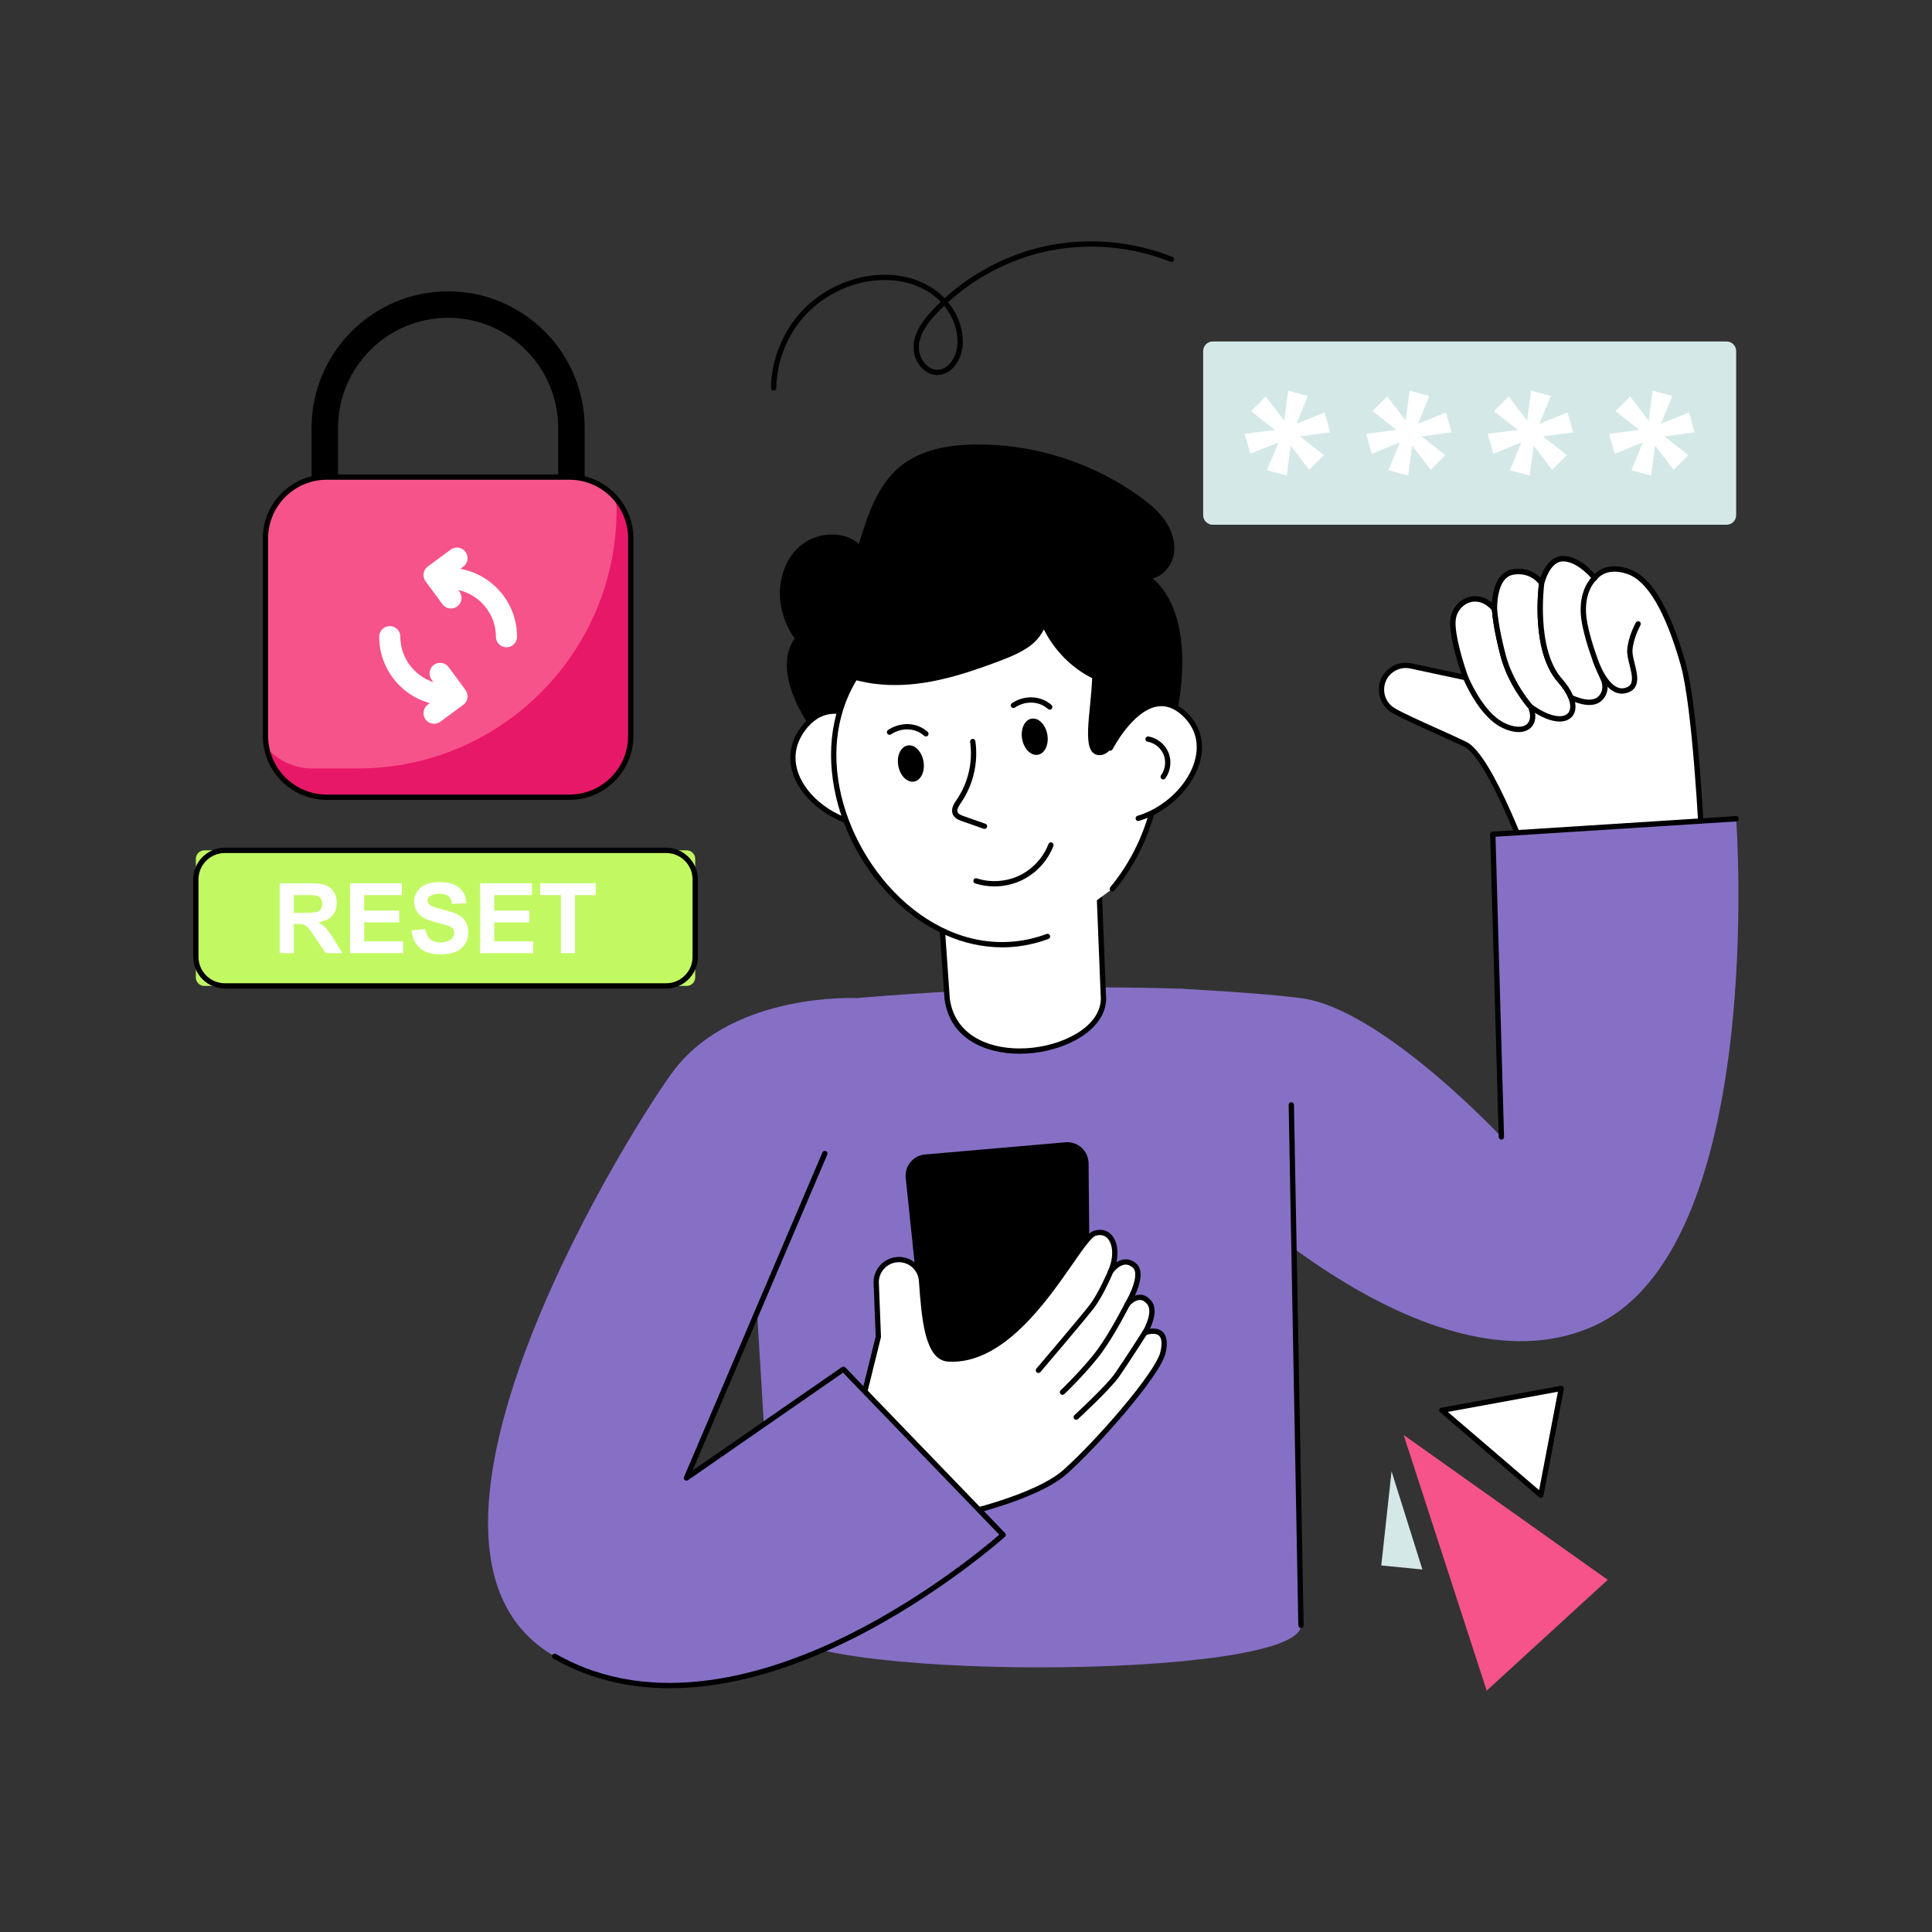 <svg xmlns="http://www.w3.org/2000/svg" enable-background="new 0 0 2500 2500" viewBox="0 0 2500 2500"><rect x="0" y="0" width="2500" height="2500" fill="#333333" stroke="none"/><path d="M739.42,741.68H420.31c-9.46,0-17.13-7.67-17.13-17.13V553.64c0-97.41,79.25-176.66,176.66-176.66
					c97.45,0,176.7,79.25,176.7,176.66v170.91C756.54,734.01,748.88,741.68,739.42,741.68z M437.43,707.43h284.86V553.64
					c0-78.53-63.88-142.41-142.41-142.41c-78.56,0-142.45,63.88-142.45,142.41V707.43z"/><path fill="#fff" d="M2203.21,1108.34l-213.32,39.83c0,0-57.86-167.73-93.9-185.11c-29.59-14.25-72.38-31.93-92.57-43.45
								c-9.4-5.37-15.34-15.18-15.77-26c-0.1-2.76,0.14-5.45,0.7-8c3.58-16.35,19.9-27.62,37.22-23.92l71.04,15.21l-0.02-0.04
								c-0.53-1.49-17.75-48.99-16.48-73.11c0.91-16.97,15.48-30.56,31.88-28.5c1.8,0.2,3.63,0.6,5.43,1.22
								c5.58,1.86,11.25,5.65,16.5,11.8c0,0-1.79-43.9,23.92-48.02c10.96-1.74,19.32,0.63,25.27,4.01
								c6.62,3.65,10.31,8.47,11.43,10.05l0.36,0.56c0,0,7.04-31.42,27.29-31.83c21.53-0.44,41.3,24.91,41.3,24.91
								s12.73-19.16,43.71-8.33c30.97,10.86,53.49,59.01,70.69,119.19C2195.07,918.93,2203.21,1108.34,2203.21,1108.34z"/><path d="M1989.88,1151.59c-1.43,0-2.75-0.91-3.23-2.31c-19.85-57.55-64.67-169.89-92.15-183.15
								c-11.34-5.46-24.84-11.52-37.89-17.38c-21.76-9.77-42.32-19-54.89-26.18c-10.48-5.99-17.01-16.77-17.5-28.84
								c-0.11-3.05,0.15-6.03,0.78-8.87c4.07-18.62,22.57-30.53,41.28-26.54l65.07,13.93c-4.79-14.1-15.72-48.8-14.67-68.7
								c0.52-9.57,4.98-18.54,12.26-24.62c6.74-5.63,15.09-8.15,23.47-7.1c2.05,0.23,4.12,0.7,6.12,1.38
								c4.26,1.42,8.32,3.75,12.12,6.95c0.88-13.7,5.35-39.9,26.64-43.31c10.09-1.61,19.6-0.07,27.5,4.41
								c3.65,2.01,6.5,4.34,8.63,6.47c3.44-9.9,11.94-27.8,28.69-28.13c0.21,0,0.42-0.01,0.63-0.01c18.17,0,34.52,16.09,40.78,23.08
								c5.63-5.53,19.75-15.06,44.8-6.31c28.51,10,52.35,49.74,72.86,121.48c17.1,59.84,25.11,242.6,25.44,250.35
								c0.07,1.7-1.12,3.2-2.79,3.52l-213.32,39.83C1990.31,1151.57,1990.09,1151.59,1989.88,1151.59z M1819.01,864.41
								c-12.85,0-24.47,8.92-27.32,21.93c-0.5,2.28-0.71,4.68-0.63,7.14c0.39,9.68,5.64,18.35,14.05,23.15
								c12.28,7.01,33.63,16.6,54.29,25.88c13.1,5.88,26.64,11.96,38.06,17.46c34.72,16.75,86.68,161.5,94.68,184.3l207.5-38.74
								c-1.13-24.33-9.35-190.82-25.06-245.79c-19.58-68.48-42.64-107.82-68.53-116.9c-27.9-9.75-39.26,6.32-39.73,7.01
								c-0.62,0.9-1.63,1.47-2.72,1.5c-1.21,0.12-2.15-0.44-2.82-1.3c-0.19-0.24-19.03-24.06-38.53-23.59
								c-17.31,0.34-23.96,28.87-24.02,29.16c-0.3,1.35-1.39,2.38-2.75,2.62c-1.38,0.24-2.73-0.36-3.48-1.53l-0.35-0.56
								c-1.08-1.52-4.44-5.72-10.2-8.89c-6.67-3.79-14.44-4.99-23.08-3.63c-22.4,3.59-21.06,44.09-21.04,44.5
								c0.06,1.46-0.82,2.79-2.17,3.32c-1.35,0.54-2.91,0.14-3.85-0.97c-4.57-5.36-9.61-8.98-14.97-10.77
								c-1.56-0.54-3.14-0.89-4.74-1.07c-6.5-0.82-12.99,1.15-18.26,5.55c-5.83,4.87-9.41,12.06-9.81,19.73
								c-0.97,18.34,9.76,53.7,16.26,71.7c0.4,1.05,0.28,2.25-0.38,3.19c-0.79,1.13-2.17,1.7-3.52,1.41l-71.04-15.21
								C1822.89,864.61,1820.93,864.41,1819.01,864.41z"/><path fill="#fff" d="M1943.97,937.93c-28.51-14.65-47.37-61.05-47.37-61.05l-0.02-0.04c-0.53-1.49-17.75-48.99-16.48-73.11
								c0.91-16.97,15.48-30.56,31.88-28.5c0.43,0.06,0.87,0.1,1.3,0.19c1.39,0.21,2.77,0.58,4.14,1.03
								c5.58,1.86,11.25,5.65,16.5,11.8c0,0,1.09,22.22,11.21,60.2c9.8,36.83,33.86,64.27,35.34,65.96
								c0.02,0.04,0.05,0.07,0.08,0.08C1990.48,938.37,1972.46,952.58,1943.97,937.93z"/><path d="M1965.12,947.3c-6.74,0-14.53-2.11-22.71-6.32c-28.78-14.79-47.5-59.21-48.92-62.66c-0.05-0.1-0.1-0.21-0.13-0.31
								c-1.85-5.13-17.94-50.51-16.68-74.45c0.52-9.57,4.98-18.54,12.26-24.62c6.74-5.63,15.09-8.15,23.47-7.1l0.42,0.06
								c0.4,0.05,0.8,0.1,1.18,0.19c1.25,0.18,2.8,0.56,4.49,1.13c6.55,2.18,12.61,6.5,18.01,12.82c0.49,0.58,0.78,1.3,0.82,2.05
								c0.01,0.22,1.21,22.37,11.1,59.49c9.06,34.05,30.32,59.67,34.56,64.53c0.3,0.31,0.55,0.67,0.71,1.08
								c4.94,11.87,3.83,22.32-3.06,28.67C1976.71,945.49,1971.36,947.29,1965.12,947.3z M1899.73,875.49
								c0.02,0.03,0.03,0.07,0.05,0.1c0.18,0.45,18.72,45.4,45.76,59.29l0,0c12.88,6.63,24.56,7.38,30.46,1.94
								c4.56-4.21,5.13-11.65,1.6-20.48c-4.99-5.78-26.5-32.14-35.78-67c-8.9-33.41-10.87-54.54-11.25-59.7
								c-4.37-4.9-9.16-8.24-14.23-9.92c-1.32-0.44-2.48-0.74-3.56-0.9c-0.41-0.08-0.6-0.1-0.78-0.12l-0.51-0.07
								c-6.43-0.8-12.89,1.17-18.15,5.57c-5.83,4.87-9.41,12.06-9.81,19.73C1882.56,822.22,1893.23,857.44,1899.73,875.49z"/><path fill="#fff" d="M1980.54,914.5c-0.03-0.01-0.05-0.04-0.08-0.08c-1.48-1.69-25.54-29.13-35.34-65.96
								c-10.12-37.99-11.21-60.2-11.21-60.2s-1.79-43.9,23.92-48.02c10.96-1.74,19.32,0.63,25.27,4.01
								c0.82,0.47,1.61,0.93,2.37,1.41c0.75,0.51,1.49,1.03,2.17,1.56c0.27,0.22,0.57,0.44,0.81,0.66c0.63,0.49,1.18,0.99,1.68,1.48
								c0.27,0.22,0.5,0.46,0.74,0.7c1.89,1.85,3.1,3.45,3.66,4.24l0.36,0.56c0,0-11.72,85.66,23.72,125.69
								c7,7.9,11.63,15.38,14.19,22.03C2043.22,929.5,2019.42,942.6,1980.54,914.5z"/><path d="M2018.17,933.7c-10.84,0-24.69-5.62-39.64-16.42l0.01-0.01c-0.25-0.18-0.49-0.39-0.69-0.63
								c-4.45-5.1-26.59-31.79-36.04-67.3c-10.1-37.9-11.28-59.99-11.33-60.91c-0.08-1.94-1.59-47.02,26.8-51.57
								c10.09-1.61,19.6-0.07,27.5,4.41c0.87,0.49,1.71,0.99,2.52,1.5c0.91,0.63,1.71,1.18,2.44,1.75c0.52,0.41,0.77,0.61,0.98,0.8
								c0.53,0.4,1.15,0.95,1.71,1.5c0.31,0.26,0.59,0.54,0.86,0.82c1.49,1.45,2.89,3.08,4.03,4.68l0.45,0.7
								c0.44,0.69,0.62,1.5,0.51,2.31c-0.12,0.84-11.09,84.58,22.89,122.95c6.97,7.87,11.96,15.63,14.82,23.07
								c4.72,12.21,3.2,22.48-4.17,28.16C2028.18,932.32,2023.55,933.7,2018.17,933.7z M1982.85,911.94
								c23.12,16.62,38.58,16.94,44.81,12.13c4.8-3.7,5.51-11.09,1.96-20.27c-2.53-6.57-7.22-13.83-13.56-20.99
								c-34.07-38.47-26.12-115.65-24.72-127.11c-0.77-1.02-1.77-2.15-2.85-3.2c-0.22-0.23-0.34-0.36-0.49-0.48
								c-0.09-0.08-0.18-0.16-0.27-0.24c-0.4-0.4-0.85-0.81-1.36-1.21l-0.57-0.46c-0.01-0.01-0.28-0.22-0.29-0.23
								c-0.59-0.46-1.28-0.94-1.98-1.41c-0.6-0.38-1.34-0.81-2.11-1.24c-6.64-3.77-14.4-4.98-23.05-3.61
								c-22.44,3.6-21.06,44.09-21.04,44.5c0.01,0.19,1.21,22.34,11.1,59.46C1957.4,881.26,1978.29,906.68,1982.85,911.94z"/><path fill="#fff" d="M2074.59,898.4c-4.4,8.62-15.23,16.16-41.78,4.17c-2.56-6.64-7.19-14.12-14.19-22.03
								c-35.44-40.03-23.72-125.69-23.72-125.69s7.04-31.42,27.29-31.83c21.53-0.44,41.3,24.91,41.3,24.91s-20.84,17.8-12.89,58.84
								c6,30.9,18.23,59.44,23.95,71.72C2077.47,884.8,2077.73,892.18,2074.59,898.4z"/><path d="M2056.59,912.27c-6.52,0-14.76-1.86-25.19-6.58c-0.82-0.37-1.46-1.05-1.79-1.89c-2.53-6.57-7.22-13.83-13.56-20.99
								c-36.07-40.74-25.04-124.86-24.55-128.43c0.36-1.68,7.94-34.33,30.62-34.79c0.21,0,0.42-0.01,0.63-0.01
								c22.72,0,42.6,25.15,43.44,26.23c1.13,1.44,0.92,3.52-0.47,4.71c-0.78,0.67-19.19,17.22-11.75,55.58
								c6.05,31.13,18.58,59.97,23.69,70.92c3.52,7.6,3.51,15.95-0.01,22.91c0,0,0,0.01-0.01,0.01
								C2074.4,906.29,2068.26,912.27,2056.59,912.27z M2035.47,900c13.15,5.73,29.59,9.5,36.06-3.15
								c2.53-5.01,2.5-11.33-0.09-16.92c-5.21-11.17-18.01-40.63-24.2-72.5c-6.67-34.42,6.05-53.3,11.62-59.65
								c-5.28-5.97-20.76-21.53-36.61-21.32c-17.31,0.34-23.96,28.87-24.02,29.16c-0.06,0.55-11.03,84.29,22.95,122.67
								C2027.74,885.68,2032.54,892.98,2035.47,900z M2074.59,898.4h0.03H2074.59z"/><path fill="#fff" d="M2064.15,853.61c0,0,14.42,45.22,38.3,40.15c24.69-5.24,5.63-35.63,6.56-52.24
								c0.93-16.6,10.75-34.24,10.75-34.24"/><path d="M2098.68,897.59c-23.81,0-37.2-41.09-37.79-42.94c-0.57-1.8,0.42-3.73,2.22-4.3c1.8-0.58,3.73,0.42,4.3,2.22
								c3.76,11.75,17.26,41.48,34.33,37.84c4.04-0.86,6.75-2.46,8.27-4.9c3.49-5.59,1.01-15.53-1.38-25.14
								c-1.72-6.91-3.35-13.43-3.04-19.04c0.96-17.19,10.76-34.97,11.17-35.72c0.92-1.65,3-2.24,4.66-1.33
								c1.65,0.92,2.24,3.01,1.33,4.66c-0.09,0.17-9.45,17.17-10.33,32.77c-0.25,4.57,1.25,10.61,2.85,17
								c2.75,10.99,5.58,22.37,0.55,30.42c-2.53,4.04-6.79,6.73-12.66,7.97C2101.63,897.43,2100.13,897.59,2098.68,897.59z"/><path fill="#8670c5" d="M1527.03,1279.36c0,0,101.47,5.12,156.42,12.22c104.12,13.45,259.34,179.66,259.34,179.66l-11.13-391.7
							l314.91-20.05c0,0,41.55,560.24-188.2,658.15c-213.01,90.78-493.84-194.83-493.84-194.83L1527.03,1279.36z"/><path d="M1942.79,1474.66c-1.85,0-3.37-1.47-3.42-3.33l-11.12-391.7c-0.05-1.84,1.37-3.4,3.21-3.52l314.91-20.05
							c1.87-0.12,3.51,1.31,3.64,3.2c0.12,1.89-1.31,3.52-3.2,3.64l-311.61,19.84l11.03,388.39c0.05,1.89-1.44,3.47-3.33,3.52
							C1942.85,1474.66,1942.82,1474.66,1942.79,1474.66z"/><path fill="#8670c5" d="M1527.03,1279.36c79.16,6.35,141.02,70.97,143.93,150.33l12.5,673.42
								c-0.04,72.85-679.19,72.51-679.15-0.34l-39.22-643.34c-6.41-80.97,50.17-153.4,130.29-166.77
								C1244.06,1279.48,1388.01,1274.93,1527.03,1279.36z"/><line x1="1670.95" x2="1683.45" y1="1429.69" y2="2103.11" fill="#fff"/><path d="M1683.45,2106.54c-1.86,0-3.39-1.49-3.43-3.36l-12.5-673.42c-0.03-1.89,1.47-3.45,3.36-3.49
								c1.83,0,3.45,1.47,3.49,3.36l12.5,673.42c0.03,1.89-1.47,3.45-3.36,3.49C1683.49,2106.54,1683.47,2106.54,1683.45,2106.54z"/><path d="M1171.99,1524.22l34.97,333.78c1.61,15.38,15.56,26.43,30.9,24.47l149.76-19.12c13.86-1.77,24.2-13.63,24.07-27.6
								l-3.08-330.43c-0.15-16.06-13.95-28.59-29.95-27.2l-181.66,15.77C1181.67,1495.22,1170.39,1508.89,1171.99,1524.22z"/><path fill="#fff" d="M1109.61,1838.76l26.98-108.96l-2.67-68.31c-1.3-17.05,12.18-31.6,29.28-31.6h0
								c15.4,0,28.18,11.88,29.29,27.24c3.3,45.64,7.11,99.7,34.6,101.39c96.92,5.97,166.92-155.46,189.49-162.62
								s33.31,21.13,20.42,49.79c0,0,14.61-21.81,30.85-8.24c14.28,11.94-9,50.15-9,50.15s15.16-18.39,28.3-2.15
								c10.44,12.9-5.73,39.04-5.73,39.04s32.48-12.54,23.4,25.91c-6.67,28.26-86.09,118.45-126.57,154.27
								c-40.48,35.82-148.06,58.03-148.06,58.03L1109.61,1838.76z"/><path d="M1230.2,1966.12c-0.92,0-1.8-0.37-2.46-1.04l-120.6-123.94c-0.83-0.85-1.15-2.06-0.87-3.21l26.87-108.49l-2.65-67.82
								c-0.69-8.95,2.47-17.98,8.65-24.66c6.19-6.67,14.95-10.5,24.06-10.5c17.11,0,31.47,13.36,32.7,30.42l0.03,0.47
								c3.1,42.88,6.96,96.25,31.37,97.75c66.46,3.98,121.72-75.42,154.73-122.94c16.92-24.36,26.1-37.18,33.51-39.54
								c9.06-2.87,17.2-0.91,22.93,5.52c7.13,8.01,9.23,21.25,6.16,35.34c2.75-1.79,5.93-3.23,9.44-3.74
								c5.62-0.8,10.99,0.89,15.97,5.06c10.76,9,4.55,28.53-1.5,41.71c2.03-0.75,4.16-1.17,6.54-1.21
								c5.52,0.03,10.48,2.71,14.73,7.97c8.32,10.29,2.58,26.81-1.81,36.11c5-0.66,11.42-0.38,16.1,3.7
								c5.88,5.12,7.24,14.58,4.05,28.09c-7.04,29.82-88.85,121.73-127.63,156.05c-40.7,36.01-145.21,57.9-149.64,58.82
								C1230.66,1966.1,1230.43,1966.12,1230.2,1966.12z M1113.39,1837.73l117.95,121.22c14.29-3.12,108.18-24.57,144.65-56.85
								c41.56-36.77,119.25-126,125.5-152.49c2.52-10.68,1.87-18.06-1.87-21.34c-4.61-4.04-13.81-1.79-16.97-0.58
								c-1.37,0.52-2.93,0.12-3.86-1.02c-0.94-1.13-1.05-2.73-0.28-3.98c4.13-6.71,13.27-26.08,5.98-35.09
								c-2.94-3.63-6.01-5.41-9.42-5.43c-0.02,0-0.05,0-0.07,0c-7.1,0-13.45,7.53-13.52,7.61c-1.14,1.38-3.16,1.64-4.63,0.6
								c-1.46-1.04-1.87-3.03-0.94-4.57c5.64-9.26,19.53-37.55,9.73-45.74c-3.46-2.9-6.91-4.05-10.58-3.54
								c-8.49,1.2-15.16,10.96-15.23,11.05c-0.99,1.47-2.96,1.94-4.51,1.08c-1.55-0.87-2.19-2.77-1.46-4.4
								c7.22-16.03,7-33.13-0.52-41.57c-3.88-4.36-9.32-5.59-15.74-3.55c-5.53,1.76-17.4,18.83-29.96,36.92
								c-33.83,48.7-90.45,130.18-160.78,125.86c-30.39-1.87-34.31-56.18-37.78-104.1l-0.03-0.46
								c-0.97-13.5-12.34-24.07-25.87-24.07c-7.31,0-14.06,2.95-19.03,8.31c-4.97,5.36-7.4,12.33-6.84,19.61l2.68,68.43
								c0.01,0.32-0.02,0.65-0.1,0.96L1113.39,1837.73z"/><path fill="#fff" d="M1437.01,1645.69c0,0-12.36,29.55-24.54,45.31s-68.78,82.21-68.78,82.21"/><path d="M1343.69,1776.63c-0.79,0-1.58-0.27-2.22-0.82c-1.44-1.23-1.61-3.39-0.39-4.83c0.57-0.66,56.68-66.56,68.67-82.08
								c11.76-15.22,23.97-44.25,24.09-44.54c0.73-1.75,2.74-2.57,4.48-1.84c1.75,0.73,2.57,2.74,1.84,4.48
								c-0.51,1.22-12.67,30.15-24.99,46.09c-12.09,15.65-66.56,79.62-68.88,82.33C1345.62,1776.22,1344.66,1776.63,1343.69,1776.63
								z"/><path fill="#fff" d="M1458.86,1687.6c0,0-18.09,36-35.46,60c-17.37,24-48.54,53.91-48.54,53.91"/><path d="M1374.86,1804.93c-0.9,0-1.8-0.35-2.47-1.05c-1.31-1.36-1.26-3.53,0.1-4.84c0.31-0.3,31.14-29.98,48.13-53.44
								c17.01-23.51,34.99-59.18,35.17-59.53c0.85-1.69,2.9-2.38,4.6-1.52c1.69,0.85,2.37,2.91,1.52,4.6
								c-0.18,0.36-18.41,36.52-35.75,60.47c-17.36,23.98-47.66,53.14-48.94,54.37C1376.57,1804.61,1375.71,1804.93,1374.86,1804.93
								z"/><path fill="#fff" d="M1481.42,1724.49c0,0-24.41,38.15-35.87,54.63s-52.96,54.63-52.96,54.63"/><path d="M1392.59,1837.17c-0.92,0-1.85-0.37-2.52-1.11c-1.28-1.39-1.19-3.56,0.2-4.84c0.41-0.38,41.35-38.08,52.47-54.06
								c11.3-16.23,35.56-54.13,35.8-54.52c1.02-1.59,3.14-2.06,4.73-1.04c1.59,1.02,2.06,3.14,1.04,4.73
								c-0.25,0.38-24.58,38.39-35.95,54.74c-11.55,16.59-51.75,53.62-53.46,55.19C1394.25,1836.87,1393.42,1837.17,1392.59,1837.17
								z"/><path fill="#8670c5" d="M1107.78,1291.58c0,0-155.58-7.85-233.74,90.82c-42.93,54.2-404.19,618.99-156.31,760.84
							s580.29-157.13,580.29-157.13l-206.68-214.33l-203.1,140.77l179.1-419.91L1107.78,1291.58z"/><path d="M866.72,2184.52c-55.38,0-106-12.74-150.69-38.32c-1.64-0.94-2.21-3.03-1.27-4.68c0.94-1.64,3.03-2.21,4.68-1.27
							c126.73,72.52,276.52,26.18,379.87-25.46c101.14-50.54,178.67-115.82,193.77-128.9l-202.17-209.64l-200.71,139.12
							c-1.25,0.87-2.92,0.81-4.11-0.16c-1.18-0.97-1.59-2.6-0.99-4l179.1-419.91c0.74-1.74,2.77-2.54,4.5-1.81
							c1.74,0.74,2.55,2.76,1.81,4.5l-174.44,408.98l193.34-134.01c1.37-0.95,3.25-0.77,4.42,0.44l206.68,214.33
							c0.65,0.67,0.99,1.57,0.96,2.5c-0.03,0.93-0.44,1.81-1.13,2.42c-0.84,0.75-84.76,75.71-197.95,132.28
							C1017.64,2163.26,938.21,2184.52,866.72,2184.52z"/><path d="M1066.13,965.43c0,0-77.39-90-35.74-141.99s115.34-1.2,115.34-1.2l-26.34,92.47l-31.92,63.49"/><path fill="#fff" d="M1137.81,948.41c0,0-58.64-60.07-99.08-4.84c-40.43,55.22,22.66,120.24,88.12,125.61"/><path d="M1126.86,1072.61c-0.09,0-0.19,0-0.28-0.01c-41.19-3.39-82.22-30.21-97.55-63.78c-10.48-22.95-8.01-46.84,6.95-67.28
								c11.15-15.23,24.73-23.51,40.36-24.62c32.83-2.38,62.67,27.81,63.93,29.1c1.32,1.35,1.29,3.52-0.06,4.84
								c-1.36,1.32-3.53,1.3-4.84-0.05c-0.29-0.29-28.97-29.14-58.57-27.05c-13.52,0.97-25.4,8.31-35.3,21.83
								c-17.22,23.51-12.9,45.82-6.24,60.38c14.37,31.46,53.01,56.6,91.88,59.79c1.88,0.16,3.29,1.81,3.13,3.7
								C1130.12,1071.25,1128.63,1072.61,1126.86,1072.61z"/><path fill="#fff" d="M1427.63,1286.73c8.53,78.66-188.47,113.22-202.04,5.25l-15.95-227.63l210.46,33.07L1427.63,1286.73z"/><path d="M1319.45,1363.54c-46.45,0-90.94-20.91-97.25-71.13l-15.97-227.82c-0.07-1.04,0.33-2.06,1.1-2.76
							c0.77-0.71,1.82-1.03,2.85-0.86l210.46,33.07c1.62,0.25,2.83,1.62,2.89,3.25l7.53,189.2c4.43,41.76-44.59,70.3-93.02,75.97
							C1331.86,1363.17,1325.63,1363.54,1319.45,1363.54z M1213.36,1068.4l15.65,223.34c6.55,52.07,59.11,69.66,108.23,63.9
							c45.2-5.29,91.05-31.11,86.99-68.54c-0.01-0.08-0.01-0.15-0.02-0.23l-7.42-186.5L1213.36,1068.4z"/><path fill="#fff" d="M1355.51,1211.73c-13.72,5.15-28.13,8.56-43.1,9.97c-115.85,10.85-221.25-102.99-232.6-224.15
								c-11.35-121.17,75.64-203.77,191.49-214.63c115.85-10.85,216.68,54.15,228.03,175.32c6.43,68.64-17.23,140.57-60.01,192.01"/><path d="M1296.86,1225.85c-50.51,0-100.52-22.46-142.37-64.3c-44.01-44.01-72.48-103.67-78.11-163.68
								c-10.94-116.81,69.07-206.6,194.58-218.36c58.58-5.46,113.8,8.29,155.54,38.8c44.34,32.4,70.7,80.68,76.22,139.61
								c6.4,68.33-16.32,141.05-60.79,194.52c-1.2,1.45-3.36,1.65-4.82,0.44c-1.45-1.21-1.65-3.37-0.44-4.82
								c43.32-52.1,65.47-122.94,59.23-189.5c-5.33-56.92-30.72-103.51-73.44-134.72c-40.39-29.52-93.96-42.86-150.86-37.5
								c-121.5,11.38-198.97,98.11-188.4,210.89c10.63,113.48,110.8,232.16,228.87,221.06c14.33-1.34,28.53-4.62,42.22-9.76
								c1.77-0.66,3.75,0.23,4.41,2c0.66,1.77-0.23,3.75-2,4.41c-14.26,5.35-29.06,8.77-43.99,10.17
								C1307.44,1225.6,1302.14,1225.85,1296.86,1225.85z"/><path d="M1516.35,952.57c-15.55,61.05-67.49-4.22-67.49-4.22s-9.53,30.56-27.56,28.72c-22.99-2.32-9.79-53.07-8.05-99.57
							c-26.95-13.36-49.01-36.1-62.5-63.02c-4.35,8.66-10.69,16.2-18.77,21.93c-12.08,8.63-26.05,14.17-39.93,19.42
							c-34.71,13.11-70.3,24.89-107.2,29.08c-36.87,4.15-75.45,0.26-108.49-16.71c-33.01-17-59.7-48.21-65.95-84.82
							c-4.67-27.5,3.32-57.96,24.31-76.32c21.03-18.39,55.45-21.35,76.8-3.41c11.11-36.71,23.64-75.61,53.26-99.99
							c26.89-22.09,63.53-28.27,98.34-28.53c75.29-0.58,150.54,23.38,211.63,67.4c12.69,9.11,24.96,19.29,33.65,32.27
							c8.66,13.01,13.46,29.24,10.05,44.5c-3.06,13.69-13.69,25.95-27.11,29.3C1503.86,758.17,1553.51,806.64,1516.35,952.57z"/><path fill="#fff" d="M1436.65,967.99c0,0,45.58-89.61,94.76-45.35c49.19,44.26,2.35,118.27-58.54,136.31"/><path d="M1472.87,1062.36c-1.48,0-2.84-0.96-3.28-2.45c-0.54-1.81,0.5-3.72,2.31-4.26c36.12-10.7,67.68-42.11,75.05-74.69
								c3.41-15.07,3.08-36.98-17.82-55.79c-10.29-9.26-21.15-12.92-32.31-10.83c-31.66,5.88-56.86,54.69-57.11,55.19
								c-0.86,1.69-2.93,2.36-4.61,1.5c-1.69-0.86-2.36-2.92-1.5-4.6c1.09-2.13,26.97-52.31,61.96-58.81
								c13.37-2.49,26.2,1.72,38.15,12.47c18.23,16.41,25.31,38.57,19.92,62.39c-7.88,34.85-41.43,68.38-79.78,79.74
								C1473.52,1062.32,1473.19,1062.36,1472.87,1062.36z"/><g><path fill="#fff" d="M1485.61,956.36c10.3,1.84,19.43,9.27,23.32,18.99c3.89,9.72,2.41,21.4-3.77,29.84"/><path d="M1505.16,1008.61c-0.7,0-1.41-0.21-2.02-0.66c-1.53-1.12-1.86-3.26-0.74-4.79c5.49-7.5,6.81-17.92,3.35-26.54
								c-3.45-8.63-11.6-15.26-20.74-16.89c-1.86-0.33-3.1-2.11-2.77-3.97s2.09-3.11,3.97-2.77c11.42,2.04,21.59,10.32,25.9,21.09
								c4.31,10.76,2.67,23.77-4.19,33.13C1507.26,1008.13,1506.21,1008.61,1505.16,1008.61z"/></g><g><path fill="#fff" d="M1311.32,912.77c7.23-4.88,16.02-7.39,24.49-7.01c8.47,0.38,16.58,3.66,22.59,9.13"/><path d="M1358.4,918.32c-0.82,0-1.65-0.29-2.3-0.89c-5.46-4.97-12.72-7.89-20.44-8.24c-7.82-0.35-15.75,1.93-22.42,6.43
						c-1.57,1.05-3.7,0.64-4.76-0.92c-1.06-1.57-0.64-3.7,0.92-4.76c7.88-5.31,17.3-7.96,26.56-7.59
						c9.32,0.42,18.11,3.98,24.74,10.02c1.4,1.27,1.5,3.44,0.23,4.84C1360.26,917.94,1359.33,918.32,1358.4,918.32z"/></g><g><path d="M1343.07,976.66c9.01-1.61,14.45-13.34,12.15-26.25c-2.3-12.9-11.46-22.11-20.45-20.45
						c-9.01,1.61-14.45,13.34-12.15,26.24C1324.92,969.11,1334.13,978.29,1343.07,976.66z"/></g><g><path fill="#fff" d="M1151.05,947.45c7.23-4.88,16.02-7.39,24.49-7.01c8.47,0.38,16.58,3.66,22.59,9.13"/><path d="M1198.14,952.99c-0.82,0-1.65-0.29-2.3-0.89c-5.46-4.96-12.71-7.89-20.44-8.24c-7.82-0.35-15.76,1.93-22.42,6.43
						c-1.57,1.05-3.7,0.65-4.76-0.92c-1.06-1.57-0.65-3.7,0.92-4.76c7.87-5.31,17.3-7.96,26.56-7.59
						c9.32,0.42,18.11,3.98,24.74,10.02c1.4,1.27,1.5,3.44,0.23,4.84C1199.99,952.62,1199.07,952.99,1198.14,952.99z"/></g><g><path d="M1182.81,1011.33c9.01-1.61,14.45-13.34,12.15-26.25c-2.3-12.9-11.46-22.11-20.45-20.45
						c-9.01,1.61-14.45,13.34-12.15,26.24C1164.65,1003.78,1173.86,1012.97,1182.81,1011.33z"/></g><g><path fill="#fff" d="M1258.73,959.53c3.89,26.79-2.67,54.97-18,77.29c-3.2,4.66-6.94,10.3-4.68,15.49
							c1.7,3.91,6.14,5.7,10.16,7.11c9.25,3.26,18.51,6.51,27.76,9.77"/><path d="M1273.97,1072.61c-0.38,0-0.76-0.06-1.14-0.19l-27.76-9.77c-4.72-1.66-9.93-3.85-12.16-8.98
							c-3.07-7.04,1.79-14.11,5-18.79c14.85-21.62,21.2-48.9,17.43-74.86c-0.27-1.87,1.02-3.61,2.9-3.88
							c1.87-0.31,3.61,1.02,3.88,2.9c4.02,27.64-2.75,56.7-18.56,79.72c-3.12,4.54-5.8,8.89-4.36,12.18
							c1.13,2.6,4.65,4.02,8.15,5.25l27.76,9.77c1.78,0.63,2.72,2.58,2.09,4.37C1276.7,1071.73,1275.38,1072.61,1273.97,1072.61z"/></g><g><path d="M1286.74,1147c-8.42,0-16.84-1.28-24.88-3.86c-1.8-0.58-2.79-2.51-2.21-4.31c0.58-1.8,2.5-2.78,4.31-2.21
						c18.01,5.8,38.14,4.43,55.22-3.75c17.07-8.18,30.74-23.01,37.52-40.68c0.68-1.76,2.65-2.64,4.43-1.97
						c1.77,0.68,2.65,2.66,1.97,4.43c-7.4,19.29-22.32,35.47-40.96,44.4C1311.11,1144.32,1298.92,1147,1286.74,1147z"/></g><g><path fill="#c2f963" d="M888.6,1275.76h-624.2c-6.06,0-10.98-4.92-10.98-10.98v-153.44c0-6.06,4.92-10.98,10.98-10.98h624.2
					c6.06,0,10.98,4.92,10.98,10.98v153.44C899.58,1270.84,894.67,1275.76,888.6,1275.76z"/><path d="M861.98,1279.18H291.03c-22.62,0-41.03-18.41-41.03-41.03v-100.19c0-22.62,18.41-41.03,41.03-41.03h570.95
					c22.62,0,41.03,18.41,41.03,41.03v100.19C903.01,1260.78,884.6,1279.18,861.98,1279.18z M291.03,1103.79
					c-18.85,0-34.18,15.33-34.18,34.18v100.19c0,18.84,15.33,34.18,34.18,34.18h570.95c18.84,0,34.18-15.33,34.18-34.18v-100.19
					c0-18.84-15.33-34.18-34.18-34.18H291.03z"/></g><g><path fill="#f6538a" d="M816.21,696.64v255.64c0,43.81-35.52,79.32-79.32,79.32H422.84c-43.81,0-79.32-35.52-79.32-79.32V696.64
					c0-43.81,35.52-79.29,79.32-79.29h314.04C780.69,617.35,816.21,652.83,816.21,696.64z"/></g><g><path fill="#e81868" d="M816.21,696.64v255.64c0,43.81-35.52,79.32-79.32,79.32H422.84c-38.57,0-70.73-27.54-77.85-64.05
					c14.52,16.47,35.79,26.85,59.49,26.85h58.43c184.99,0,334.93-149.95,334.93-334.93c0-5.24-0.51-10.34-1.47-15.31
					C808.71,658.14,816.21,676.5,816.21,696.64z"/></g><g><path d="M736.88,1035.03H422.84c-45.63,0-82.75-37.12-82.75-82.75V696.64c0-45.61,37.12-82.71,82.75-82.71h314.04
					c45.63,0,82.75,37.1,82.75,82.71v255.65C819.63,997.91,782.51,1035.03,736.88,1035.03z M422.84,620.77
					c-41.85,0-75.9,34.03-75.9,75.86v255.65c0,41.85,34.05,75.9,75.9,75.9h314.04c41.85,0,75.9-34.05,75.9-75.9V696.64
					c0-41.83-34.05-75.86-75.9-75.86H422.84z"/></g><g><path fill="#fff" d="M579.86,913.07c-49.18,0-89.2-40.01-89.2-89.19c0-7.57,6.13-13.7,13.7-13.7c7.57,0,13.7,6.13,13.7,13.7
						c0,34.07,27.72,61.79,61.8,61.79c7.57,0,13.7,6.13,13.7,13.7S587.43,913.07,579.86,913.07z"/><path fill="#fff" d="M655.36,837.58c-7.57,0-13.7-6.13-13.7-13.7c0-34.08-27.72-61.8-61.79-61.8c-7.57,0-13.7-6.13-13.7-13.7
						c0-7.57,6.13-13.7,13.7-13.7c49.18,0,89.19,40.01,89.19,89.2C669.06,831.45,662.92,837.58,655.36,837.58z"/><path fill="#fff" d="M583.52,787.41c-4.21,0-8.36-1.93-11.04-5.58l-21.83-29.65c-2.15-2.93-3.06-6.59-2.51-10.18
						c0.55-3.59,2.5-6.82,5.42-8.97l29.65-21.82c6.09-4.49,14.67-3.18,19.16,2.91c4.49,6.09,3.18,14.67-2.91,19.16l-18.62,13.7
						l13.71,18.62c4.49,6.09,3.18,14.67-2.91,19.16C589.18,786.54,586.34,787.41,583.52,787.41z"/><path fill="#fff" d="M561.69,936.56c-4.21,0-8.36-1.93-11.04-5.58c-4.49-6.09-3.18-14.67,2.91-19.16l18.62-13.7l-13.71-18.62
						c-4.49-6.09-3.18-14.67,2.91-19.16c6.09-4.49,14.67-3.18,19.16,2.91l21.83,29.65c4.49,6.09,3.18,14.67-2.91,19.16l-29.65,21.83
						C567.35,935.69,564.51,936.56,561.69,936.56z"/></g><g><path fill="#fff" d="M361.93,1233.3v-90.34h38.39c9.65,0,16.67,0.81,21.04,2.43c4.37,1.62,7.88,4.51,10.51,8.66
						c2.63,4.15,3.94,8.9,3.94,14.24c0,6.78-1.99,12.38-5.98,16.79c-3.98,4.42-9.94,7.2-17.87,8.35c3.95,2.3,7.2,4.83,9.77,7.58
						c2.57,2.76,6.03,7.64,10.39,14.67l11.03,17.62h-21.81l-13.19-19.66c-4.68-7.02-7.89-11.45-9.61-13.28
						c-1.73-1.83-3.55-3.08-5.48-3.76c-1.93-0.68-4.99-1.02-9.18-1.02h-3.7v37.71H361.93z M380.17,1181.17h13.5
						c8.75,0,14.21-0.37,16.39-1.11c2.18-0.74,3.88-2.01,5.11-3.82c1.23-1.81,1.85-4.07,1.85-6.78c0-3.04-0.81-5.49-2.43-7.37
						c-1.62-1.87-3.91-3.05-6.87-3.54c-1.48-0.2-5.91-0.31-13.31-0.31h-14.24V1181.17z"/><path fill="#fff" d="M453,1233.3v-90.34h66.98v15.28h-48.74v20.03h45.35v15.22h-45.35v24.59h50.47v15.22H453z"/><path fill="#fff" d="M532.55,1203.91l17.75-1.73c1.07,5.96,3.23,10.34,6.5,13.12c3.27,2.8,7.67,4.19,13.22,4.19
						c5.87,0,10.3-1.24,13.28-3.73c2.98-2.48,4.47-5.39,4.47-8.72c0-2.13-0.63-3.95-1.88-5.45c-1.25-1.5-3.44-2.81-6.56-3.91
						c-2.14-0.74-7-2.05-14.6-3.95c-9.78-2.42-16.64-5.4-20.58-8.93c-5.55-4.97-8.32-11.03-8.32-18.18c0-4.6,1.3-8.9,3.91-12.91
						c2.61-4,6.37-7.05,11.28-9.15c4.91-2.09,10.83-3.14,17.78-3.14c11.34,0,19.87,2.49,25.6,7.46c5.73,4.97,8.74,11.6,9.03,19.9
						l-18.24,0.8c-0.78-4.64-2.46-7.98-5.02-10.01c-2.57-2.03-6.42-3.05-11.56-3.05c-5.3,0-9.45,1.09-12.45,3.27
						c-1.93,1.4-2.9,3.26-2.9,5.61c0,2.14,0.9,3.97,2.71,5.49c2.3,1.93,7.89,3.94,16.76,6.04c8.87,2.1,15.44,4.26,19.69,6.5
						c4.25,2.24,7.58,5.3,9.98,9.18c2.4,3.88,3.61,8.68,3.61,14.39c0,5.17-1.44,10.02-4.31,14.54c-2.87,4.52-6.94,7.88-12.2,10.08
						c-5.26,2.19-11.81,3.29-19.66,3.29c-11.42,0-20.19-2.64-26.31-7.92S533.74,1214.01,532.55,1203.91z"/><path fill="#fff" d="M621.35,1233.3v-90.34h66.98v15.28h-48.74v20.03h45.35v15.22h-45.35v24.59h50.47v15.22H621.35z"/><path fill="#fff" d="M725.85,1233.3v-75.05h-26.8v-15.28h71.79v15.28h-26.74v75.05H725.85z"/></g><g><path fill="#d4e8e8" d="M2234.15,679.02h-664.86c-6.86,0-12.42-5.56-12.42-12.42V454.29c0-6.86,5.56-12.42,12.42-12.42h664.86
						c6.86,0,12.42,5.56,12.42,12.42V666.6C2246.57,673.46,2241.01,679.02,2234.15,679.02z"/></g><g><path fill="#fff" d="M1639.47,608.52l14.85-36.14l-36.47,14.84l-7.1-25.81l39.05-5.16l-30.98-24.2l19.04-19.04l23.88,31.3
							l5.16-38.72l25.49,6.78l-14.84,36.14l36.47-14.84l7.1,25.82l-39.05,5.16l30.98,24.2l-19.04,19.04l-23.88-31.3l-5.16,38.72
							L1639.47,608.52z"/><path fill="#fff" d="M1796.66,608.52l14.85-36.14l-36.47,14.84l-7.1-25.81l39.05-5.16l-30.98-24.2l19.04-19.04l23.88,31.3
							l5.16-38.72l25.49,6.78l-14.84,36.14l36.47-14.84l7.1,25.82l-39.05,5.16l30.98,24.2l-19.04,19.04l-23.88-31.3l-5.16,38.72
							L1796.66,608.52z"/><path fill="#fff" d="M1953.85,608.52l14.85-36.14l-36.47,14.84l-7.1-25.81l39.05-5.16l-30.98-24.2l19.04-19.04l23.88,31.3
							l5.16-38.72l25.49,6.78l-14.84,36.14l36.47-14.84l7.1,25.82l-39.05,5.16l30.98,24.2l-19.04,19.04l-23.88-31.3l-5.16,38.72
							L1953.85,608.52z"/><path fill="#fff" d="M2111.05,608.52l14.85-36.14l-36.47,14.84l-7.1-25.81l39.05-5.16l-30.98-24.2l19.04-19.04l23.88,31.3
							l5.16-38.72l25.49,6.78l-14.84,36.14l36.47-14.84l7.1,25.82l-39.05,5.16l30.98,24.2l-19.04,19.04l-23.88-31.3l-5.16,38.72
							L2111.05,608.52z"/></g><g><polygon fill="#f6538a" points="1816.31 1856.85 2080.4 2044.28 1923.74 2187.7"/></g><g><polygon fill="#d4e8e8" points="1800.66 1903.84 1840.58 2030.91 1787.37 2025.7"/></g><g><polygon fill="#fff" points="2020.27 1796.59 1865.8 1824.95 1993.86 1934.72"/><path d="M1993.86,1938.14c-0.81,0-1.6-0.28-2.23-0.82l-128.07-109.77c-1-0.86-1.42-2.22-1.08-3.5
						c0.34-1.27,1.39-2.24,2.69-2.48l154.47-28.36c1.13-0.19,2.26,0.15,3.05,0.96c0.8,0.8,1.14,1.94,0.93,3.05l-26.41,138.13
						c-0.23,1.2-1.08,2.19-2.23,2.59C1994.63,1938.08,1994.25,1938.14,1993.86,1938.14z M1873.48,1827.02l118.13,101.25
						l24.36-127.41L1873.48,1827.02z"/></g><g><path d="M1001.07,505.47c-0.01,0-0.03,0-0.04,0c-1.89-0.02-3.4-1.58-3.38-3.47c0.45-35.02,14.01-70.16,37.2-96.4
			c23.19-26.25,56.38-44.03,91.08-48.8c30.2-4.15,59.05,1.69,81.22,16.44c5.55,3.69,10.61,7.96,15.11,12.68
			c36.22-32.95,81.31-56.48,129.04-67.06c54.84-12.14,113.75-7.32,165.88,13.59c1.76,0.7,2.61,2.7,1.9,4.45
			c-0.7,1.76-2.7,2.62-4.45,1.9c-50.86-20.4-108.34-25.11-161.84-13.25c-46.61,10.33-90.63,33.32-125.98,65.5
			c12.9,15.75,20.01,35.38,18.99,54.51c-1,18.7-13.02,38.67-31.42,39.69c-7.71,0.46-15.17-2.68-21.15-8.73
			c-7.52-7.61-11.75-18.89-11.04-29.45c1.27-18.8,13.77-34.37,24.51-45.83c3.42-3.65,6.94-7.2,10.56-10.66
			c-4.14-4.32-8.8-8.24-13.9-11.64c-20.78-13.83-47.94-19.28-76.5-15.36c-33.1,4.55-64.76,21.51-86.88,46.55
			c-22.12,25.03-35.05,58.55-35.48,91.95C1004.47,503.96,1002.94,505.47,1001.07,505.47z M1221.78,395.72
			c-3.46,3.31-6.83,6.72-10.1,10.2c-9.97,10.63-21.55,24.96-22.67,41.6c-0.58,8.66,2.89,17.92,9.07,24.17
			c3.24,3.28,8.59,7.07,15.89,6.71c14.56-0.81,24.12-17.53,24.96-33.22C1239.86,427.89,1233.44,410.1,1221.78,395.72z"/></g></svg>
